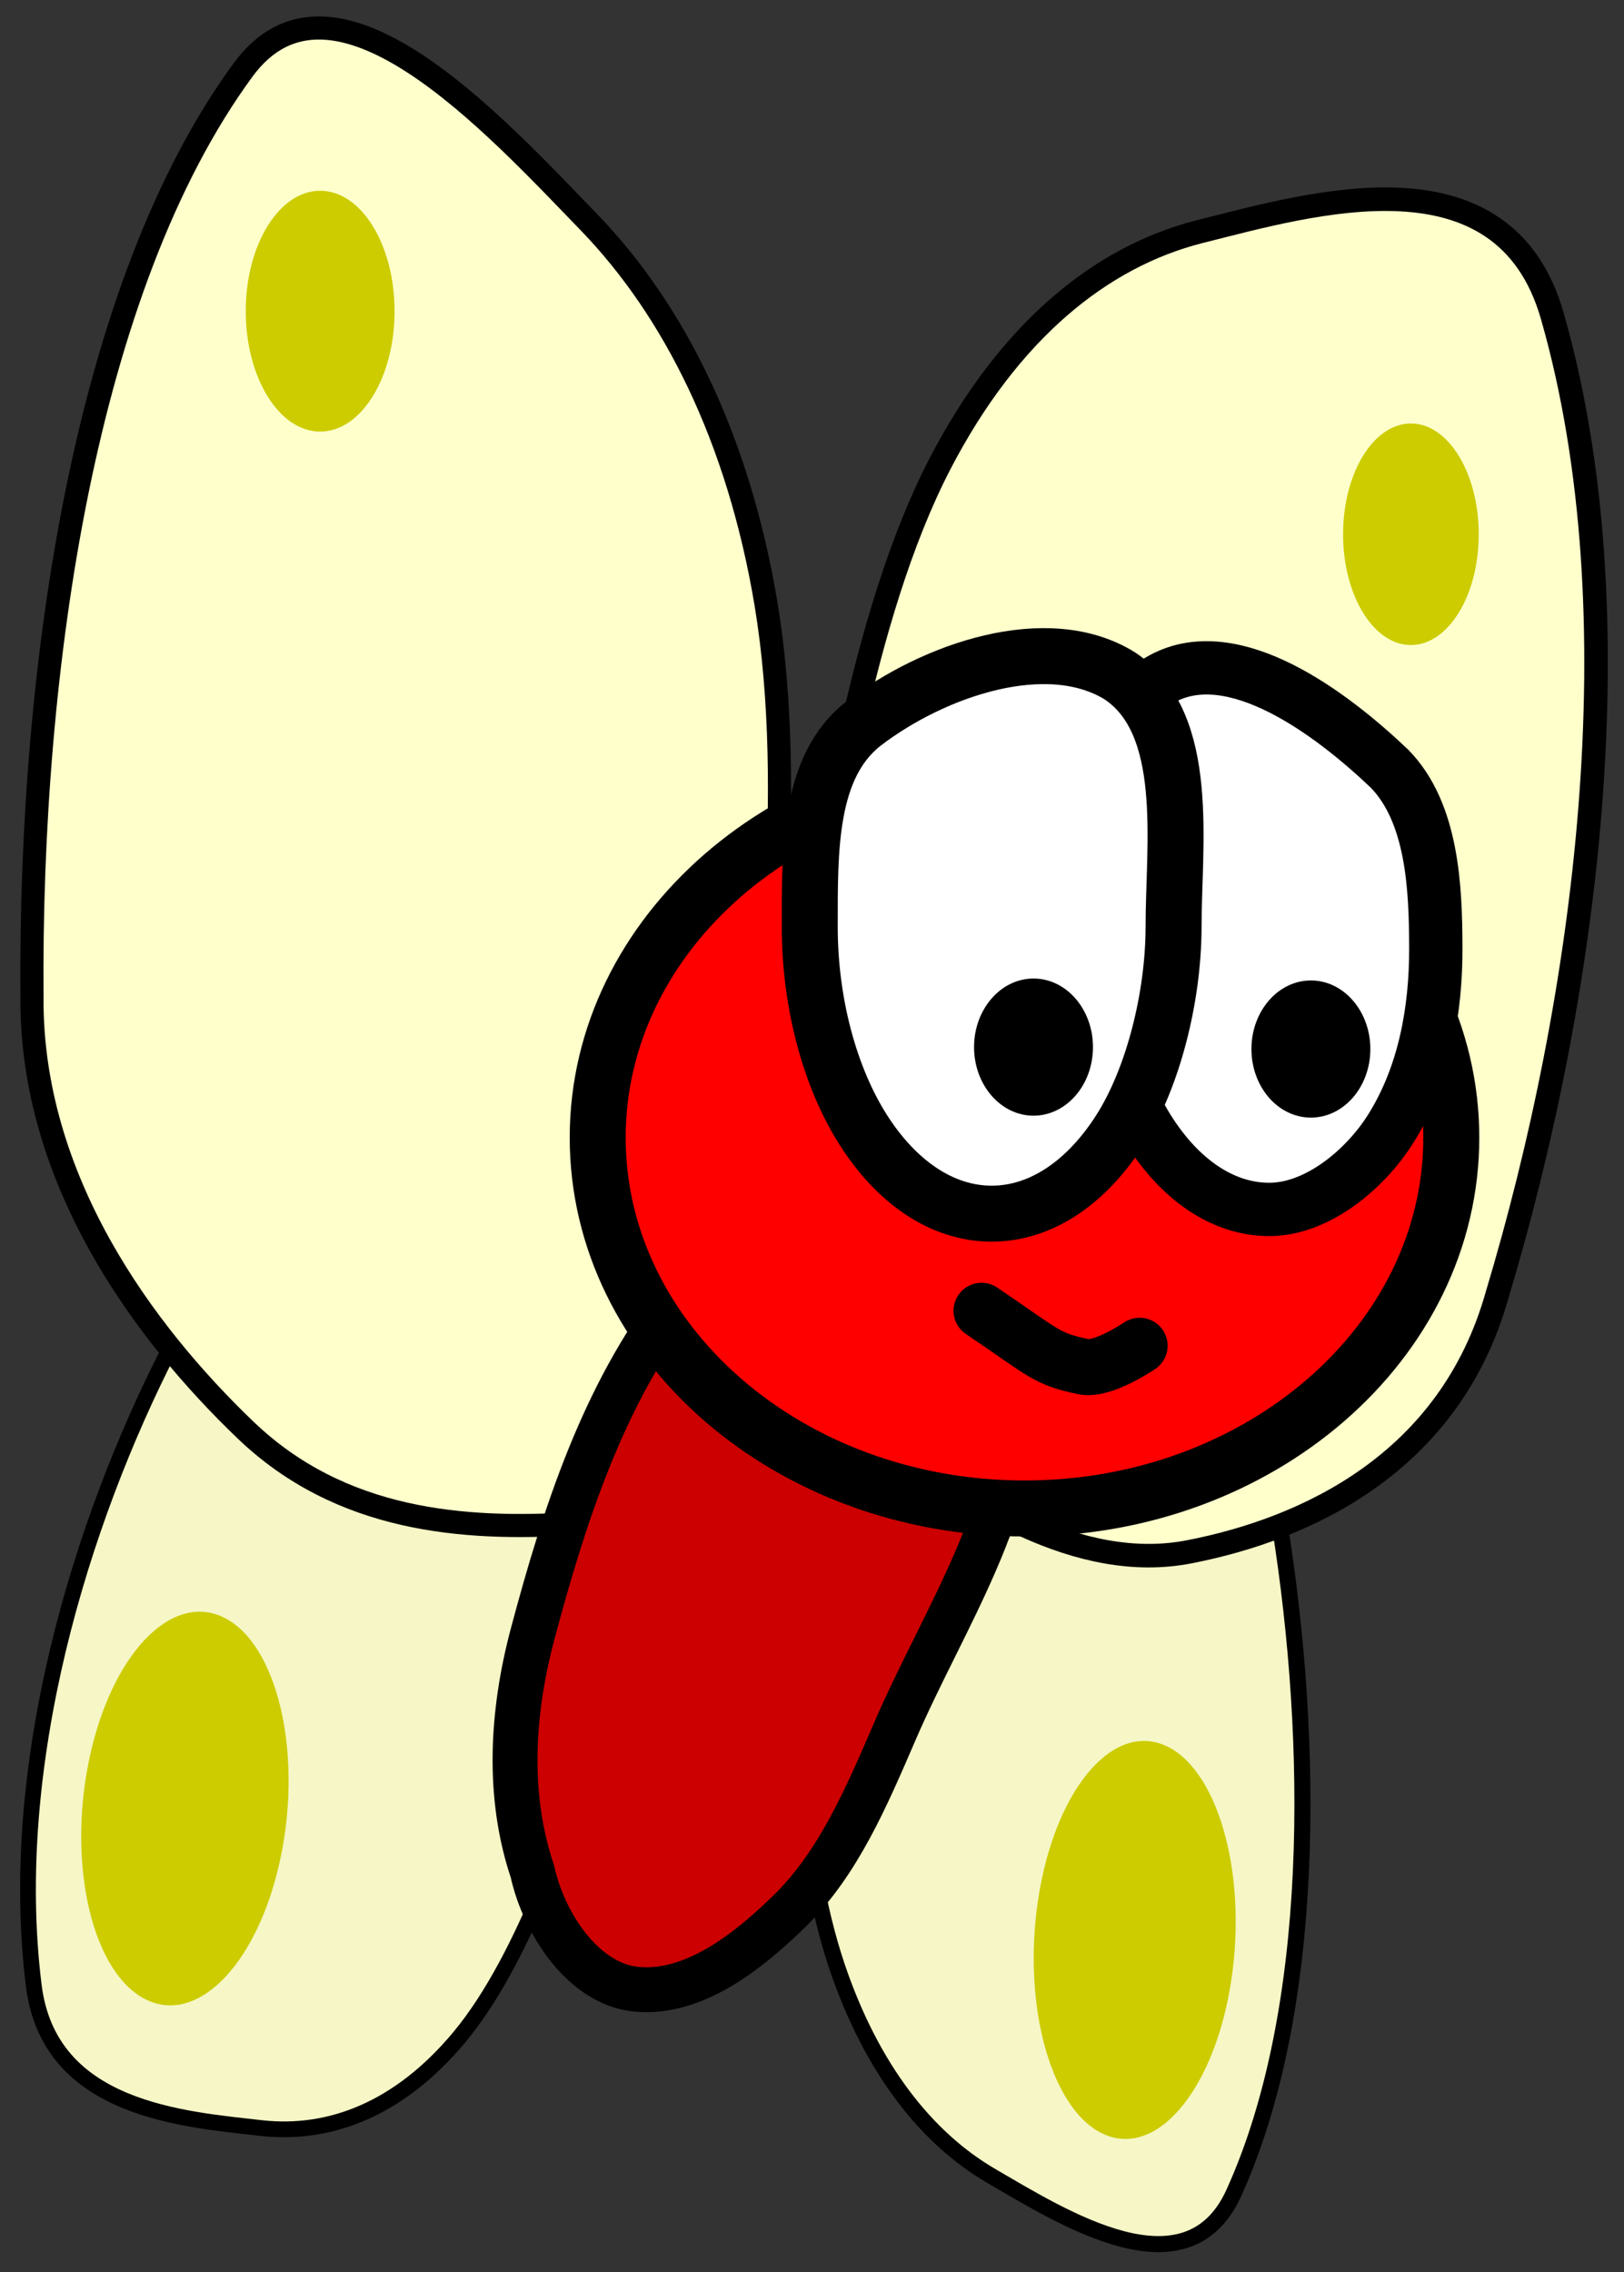 <svg xmlns="http://www.w3.org/2000/svg" xmlns:xlink="http://www.w3.org/1999/xlink" version="1.1" width="42.155" height="58.969" viewBox="3.54 2.549 42.155 58.969">
  <rect x="3.54" y="2.549" width="42.155" height="58.969" fill="#333333" stroke="none"/>
  <!-- Exported by Scratch - http://scratch.mit.edu/ -->
  <g id="ID0.7131451372988522">
    <path id="ID0.9395314259454608" fill="#F6F6C6" stroke="#000000" stroke-linecap="round" d="M 29.255 59.013 C 31.142 60.109 34.347 62.15 35.567 59.463 C 37.717 54.725 37.657 47.78 36.766 42.171 C 36.316 38.998 33.974 37.081 31.993 36.05 C 30.138 35.084 28.027 35.691 26.133 36.521 C 25.481 36.728 25.192 37.952 24.862 38.953 C 24.47 40.142 23.987 41.384 24.032 42.756 C 24.152 46.407 24.24 50.521 25.26 53.567 C 26.168 56.263 27.604 58.046 29.255 59.013 Z " stroke-width="0.417"/>
    <path id="ID0.9395314259454608" fill="#FFFFCC" stroke="#000000" stroke-linecap="round" d="M 34.672 8.563 C 37.587 7.833 42.571 6.337 43.834 10.75 C 46.061 18.531 44.706 28.493 42.4 36.162 C 41.172 40.523 37.454 42.23 34.415 42.823 C 31.571 43.378 28.645 41.558 26.073 39.513 C 25.172 38.922 24.981 37.032 24.689 35.443 C 24.343 33.557 23.875 31.554 24.19 29.601 C 25.029 24.402 25.907 18.525 27.931 14.602 C 29.73 11.132 32.122 9.212 34.672 8.563 Z " stroke-width="0.611"/>
  </g>
  <path id="ID0.996023275423795" fill="#CCCC00" stroke="none" d="M 33.621 47.791 C 34.323 48.003 34.889 48.767 35.236 49.83 C 35.584 50.894 35.712 52.257 35.539 53.665 C 35.366 55.074 34.925 56.265 34.35 57.05 C 33.776 57.836 33.07 58.216 32.368 58.004 C 31.665 57.792 31.099 57.029 30.752 55.965 C 30.405 54.902 30.276 53.539 30.449 52.13 C 30.622 50.721 31.064 49.53 31.638 48.745 C 32.212 47.96 32.919 47.58 33.621 47.791 Z " stroke-width="0.464"/>
  <path id="ID0.6398694114759564" fill="#CCCC00" stroke="none" d="M 40.163 13.54 C 40.649 13.54 41.089 13.862 41.408 14.383 C 41.727 14.903 41.924 15.622 41.924 16.415 C 41.924 17.208 41.727 17.927 41.408 18.447 C 41.089 18.968 40.649 19.29 40.163 19.29 C 39.678 19.29 39.237 18.968 38.919 18.447 C 38.6 17.927 38.403 17.208 38.403 16.415 C 38.403 15.622 38.6 14.903 38.919 14.383 C 39.237 13.862 39.678 13.54 40.163 13.54 Z " stroke-width="0.772"/>
  <g id="ID0.7131451372988522">
    <path id="ID0.9395314259454608" fill="#F6F6C6" stroke="#000000" stroke-linecap="round" d="M 10.333 57.781 C 8.307 57.549 4.817 57.318 4.416 54.079 C 3.709 48.369 5.622 42.091 7.94 37.569 C 9.202 34.976 11.866 34.757 13.961 35.109 C 15.922 35.439 17.699 37.366 19.216 39.354 C 19.76 39.968 19.697 41.269 19.732 42.395 C 19.774 43.731 19.886 45.176 19.477 46.395 C 18.391 49.638 17.209 53.322 15.458 55.428 C 13.903 57.29 12.107 57.976 10.333 57.781 Z " stroke-width="0.409"/>
    <path id="ID0.9395314259454608" fill="#FFFFCC" stroke="#000000" stroke-linecap="round" d="M 18.849 8.339 C 16.368 5.777 12.191 1.17 9.851 4.362 C 5.724 9.989 4.304 19.934 4.37 28.411 C 4.33 33.178 7.289 37.152 9.921 39.671 C 12.384 42.028 15.558 42.278 18.467 42.093 C 19.452 42.143 20.133 40.548 20.826 39.292 C 21.649 37.803 22.615 36.285 22.848 34.303 C 23.467 29.028 24.233 23.11 23.424 18.223 C 22.701 13.895 21.018 10.591 18.849 8.339 Z " stroke-width="0.6"/>
  </g>
  <path id="ID0.6544284904375672" fill="#CC0000" stroke="#000000" stroke-width="1.166" stroke-linecap="round" d="M 26.594 32.977 C 28.312 33.397 29.87 36.281 29.932 38.41 C 30.029 41.676 28.037 44.543 26.77 47.48 C 26.017 49.227 25.307 50.876 24.08 52.103 C 22.971 53.198 21.535 54.334 20.034 54.174 C 18.681 54.031 17.657 52.472 17.36 51.121 C 16.705 49.173 16.814 47.018 17.369 44.943 C 18.181 41.899 19.188 38.768 21.127 36.257 C 22.516 34.45 24.876 32.557 26.594 32.977 Z "/>
  <g id="ID0.7732332311570644">
    <path id="ID0.3849619720131159" fill="#FF0000" stroke="#000000" stroke-width="1.453" d="M 30.133 22.448 C 33.19 22.448 35.96 23.527 37.965 25.269 C 39.97 27.012 41.212 29.418 41.212 32.074 C 41.212 34.729 39.97 37.136 37.965 38.878 C 35.96 40.62 33.19 41.699 30.133 41.699 C 27.077 41.699 24.307 40.62 22.301 38.878 C 20.296 37.136 19.055 34.729 19.055 32.074 C 19.055 29.418 20.296 27.012 22.301 25.269 C 24.307 23.527 27.077 22.448 30.133 22.448 Z "/>
    <path id="ID0.257101490162313" fill="#FFFFFF" stroke="#000000" stroke-width="1.384" d="M 33.709 20.164 C 35.558 19.159 38.089 21.053 39.609 22.5 C 40.728 23.646 40.806 25.595 40.81 27.138 C 40.816 28.753 40.521 30.44 39.64 31.843 C 38.965 32.918 37.718 33.938 36.488 33.938 C 35.258 33.938 34.142 33.137 33.335 31.843 C 32.527 30.549 31.99 28.529 32.028 26.789 C 32.077 24.558 31.765 21.221 33.709 20.164 Z "/>
    <path id="ID0.13991053588688374" fill="#000000" stroke="none" d="M 37.568 27.995 C 37.993 27.995 38.38 28.195 38.659 28.517 C 38.938 28.84 39.111 29.284 39.111 29.775 C 39.111 30.266 38.938 30.711 38.659 31.034 C 38.38 31.355 37.993 31.555 37.568 31.555 C 37.142 31.555 36.755 31.355 36.476 31.034 C 36.197 30.711 36.024 30.266 36.024 29.775 C 36.024 29.284 36.197 28.84 36.476 28.517 C 36.755 28.195 37.142 27.995 37.568 27.995 Z " stroke-width="0.726"/>
    <path id="ID0.257101490162313" fill="#FFFFFF" stroke="#000000" stroke-width="1.453" d="M 25.943 21.337 C 27.763 19.936 30.731 18.911 32.623 20.1 C 34.463 21.349 34.004 24.447 34.003 26.601 C 34.002 28.421 33.474 30.517 32.619 31.865 C 31.764 33.213 30.584 34.048 29.281 34.048 C 27.979 34.048 26.798 33.213 25.943 31.865 C 25.088 30.517 24.559 28.596 24.559 26.601 C 24.559 24.607 24.524 22.458 25.943 21.337 Z "/>
    <path id="ID0.13991053588688374" fill="#000000" stroke="none" d="M 30.368 27.945 C 30.793 27.945 31.18 28.145 31.459 28.467 C 31.738 28.79 31.911 29.234 31.911 29.725 C 31.911 30.216 31.738 30.661 31.459 30.983 C 31.18 31.305 30.793 31.505 30.368 31.505 C 29.942 31.505 29.555 31.305 29.276 30.983 C 28.997 30.661 28.824 30.216 28.824 29.725 C 28.824 29.234 28.997 28.79 29.276 28.467 C 29.555 28.145 29.942 27.945 30.368 27.945 Z " stroke-width="0.726"/>
    <path id="ID0.5298761413432658" fill="none" stroke="#000000" stroke-width="1.453" stroke-linecap="round" d="M 29.018 36.568 C 30.69 37.698 30.684 37.811 31.669 38.021 C 32.174 38.123 33.122 37.476 33.122 37.476 "/>
  </g>
  <path id="ID0.996023275423795" fill="#CCCC00" stroke="none" d="M 9.35 44.529 C 10.038 44.867 10.548 45.729 10.817 46.848 C 11.086 47.968 11.113 49.345 10.834 50.712 C 10.555 52.08 10.023 53.183 9.389 53.858 C 8.754 54.534 8.018 54.783 7.329 54.444 C 6.641 54.106 6.13 53.245 5.862 52.125 C 5.593 51.006 5.566 49.629 5.845 48.261 C 6.124 46.893 6.656 45.791 7.29 45.115 C 7.925 44.44 8.661 44.191 9.35 44.529 Z " stroke-width="0.457"/>
  <path id="ID0.6398694114759564" fill="#CCCC00" stroke="none" d="M 11.851 7.5 C 12.384 7.5 12.867 7.85 13.216 8.416 C 13.566 8.982 13.782 9.763 13.782 10.625 C 13.782 11.487 13.566 12.268 13.216 12.834 C 12.867 13.4 12.384 13.75 11.851 13.75 C 11.317 13.75 10.834 13.4 10.485 12.834 C 10.135 12.268 9.919 11.487 9.919 10.625 C 9.919 9.763 10.135 8.982 10.485 8.416 C 10.834 7.85 11.317 7.5 11.851 7.5 Z " stroke-width="0.841"/>
</svg>